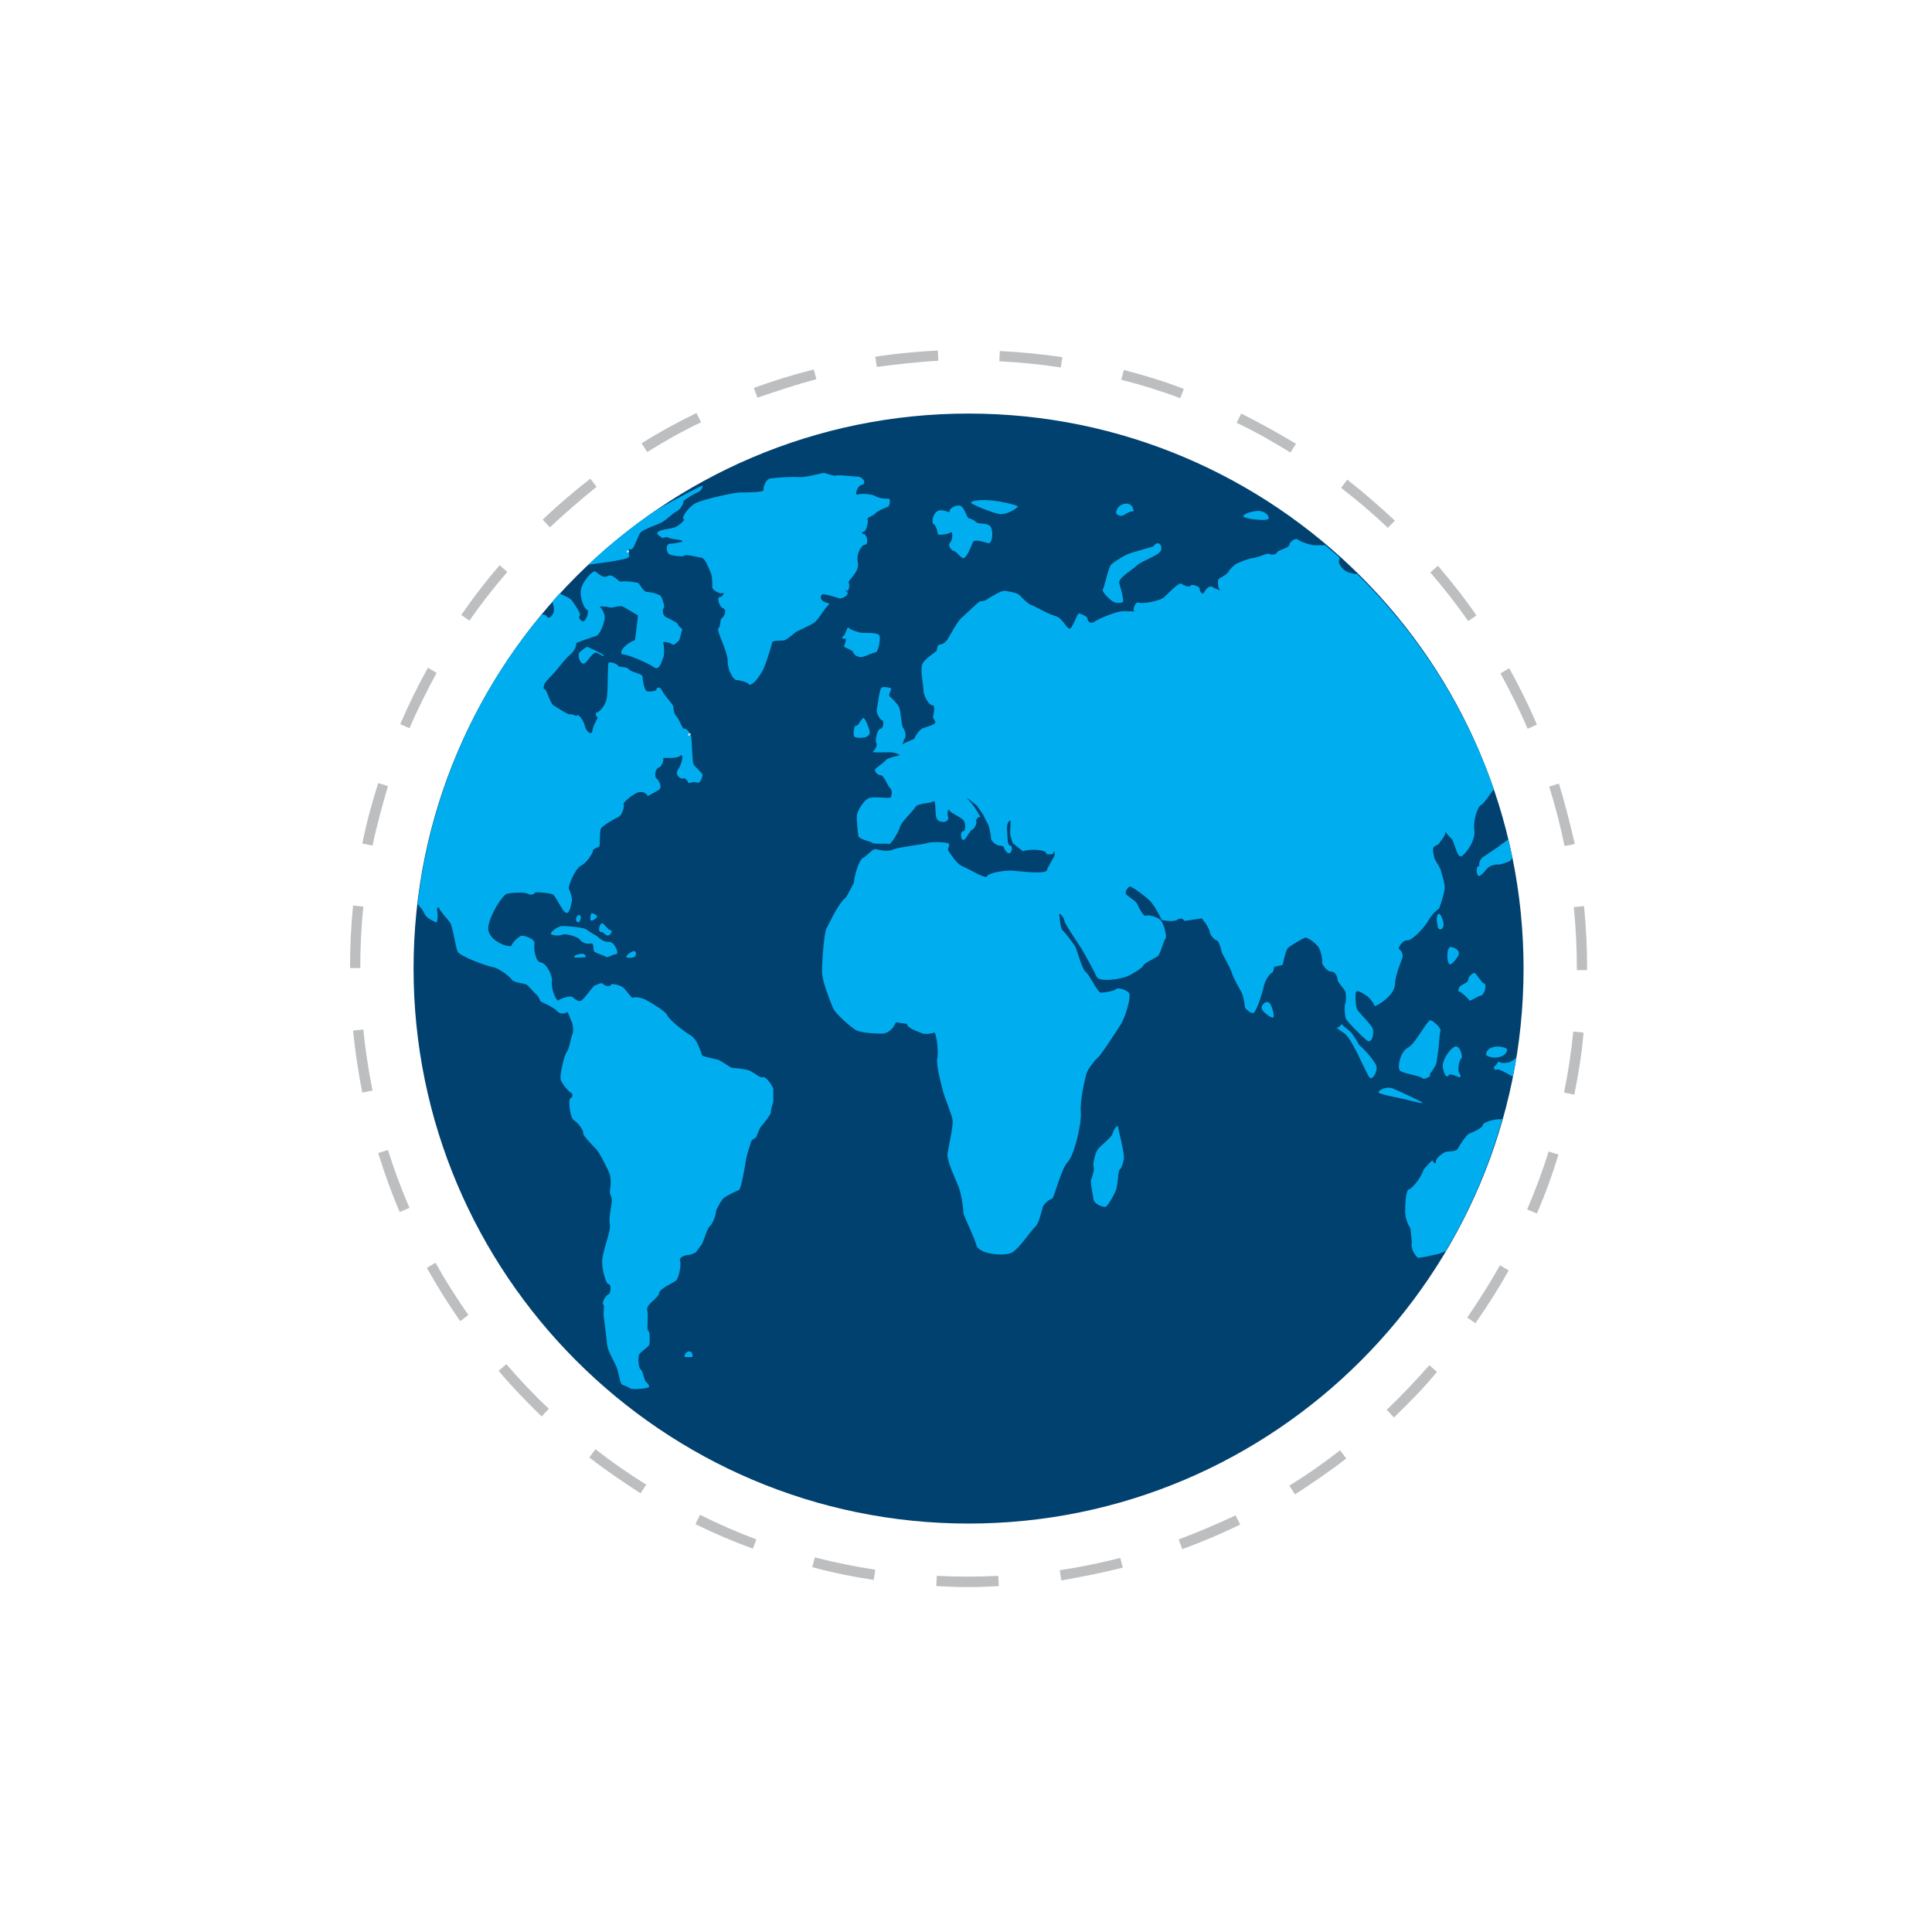 <?xml version="1.0" encoding="utf-8"?>
<!-- Generator: Adobe Illustrator 21.0.2, SVG Export Plug-In . SVG Version: 6.00 Build 0)  -->
<svg version="1.1" id="Layer_1" xmlns="http://www.w3.org/2000/svg" xmlns:xlink="http://www.w3.org/1999/xlink" x="0px" y="0px"
	 viewBox="0 0 377 377" style="enable-background:new 0 0 377 377;" xml:space="preserve">
<style type="text/css">
	.st0{fill:#01416F;}
	.st1{fill:#00AEEF;}
	.st2{fill:#D1EBFA;}
	.st3{fill:#BCBEC0;}
</style>
<g>
	<g>
		<path class="st0" d="M189,80.7c-59.7,0-108.3,48.6-108.3,108.3c0,59.7,48.6,108.3,108.3,108.3c59.7,0,108.3-48.6,108.3-108.3
			C297.3,129.3,248.7,80.7,189,80.7z"/>
		<g>
			<path class="st1" d="M292.6,218.4c-1.4,0-3.3,0.7-3.3,1.2c0,0.5-2,1.4-2.6,1.6c-0.6,0.3-1.9,2.3-2.2,2.9
				c-0.3,0.7-1.9,0.5-2.5,0.7c-0.6,0.3-1.8,1.2-1.8,1.8c0,0.6-0.3,0.5-0.7-0.2c0,0,0,0-0.8,0.8c-0.9,1-0.9,1-0.9,1
				c-0.5,1.7-2.3,3.8-2.9,3.9c-0.6,0.2-0.7,3.1-0.7,4.3c0,1.2,0.5,2.6,1,3.2c0,0,0,0,0.1,0.9c0.2,1.9,0.2,1.9,0.2,1.9
				c-0.3,1.4,0.8,2.7,1.1,3c0.3,0.2,3-0.5,4-0.7c0.4-0.1,1-0.3,1.5-0.6c4.8-8,8.5-16.7,11.1-25.9C293,218.5,292.8,218.4,292.6,218.4
				z"/>
			<path class="st1" d="M113.8,221.2c-0.1,0.3,1.8,2.3,2.5,3c0.7,0.7,2.3,3.9,2.7,5c0.3,1.1,0.1,2.8,0,3.2c-0.1,0.4,0.4,1.3,0.4,1.7
				c0.1,0.4-0.7,3.6-0.4,4.8c0.3,1.3-1.5,5.3-1.5,7.3c0,2,0.9,4.6,1.3,4.4c0.4-0.2,0.5,1.8-0.1,2c-0.6,0.2-1.3,1.8-1,1.9
				c0.3,0.1,0,1.6,0.1,2.3c0.1,0.6,0.6,4.7,0.7,5.8c0.1,1,1.6,3.5,1.9,4.4c0.3,0.9,0.6,2.5,0.7,2.7c0.1,0.3,0.3,0.5,0.3,0.5
				c0,0,1.2,0.4,1.5,0.7c0.4,0.3,2.7,0.1,3.4-0.1c0.8-0.2,0.1-0.8-0.3-1.2c-0.3-0.4-0.6-2.2-1-2.4c-0.4-0.2-0.6-2.5-0.2-3
				c0.3-0.5,1.7-1.3,1.9-1.8c0.1-0.4,0.2-2.5-0.2-2.7c-0.4-0.3,0.1-2.7-0.2-4c-0.3-1.2,2.1-2.3,2.3-3.3c0.1-1,2.7-2,3.3-2.5
				c0.6-0.5,1.1-3.3,0.8-3.9c-0.3-0.6,1-1.1,1.5-1.1c0.6,0,1.2-0.4,1.4-0.4c0.2,0,0.9-1.2,1.2-1.5c0.4-0.3,1.1-3.2,1.7-3.7
				c0.6-0.5,1.2-2.3,1.2-2.8c0-0.5,1-2.1,1.3-2.5c0.3-0.5,2.8-1.6,3.2-1.8c0.4-0.2,1.1-4.1,1.3-5.5c0.2-1.4,0.9-3.3,1-3.7
				c0-0.5,0.8-0.9,1-1c0.1-0.1,0.7-1.9,1.1-2.3c0.4-0.4,1.7-2.1,1.8-2.5c0-0.4,0.2-1.4,0.5-2.2c0,0,0,0,0-1c0-1.5,0-1.5,0-1.5
				c-0.4-1.2-1.7-2.6-2.1-2.3c-0.3,0.3-1.8-1-2.6-1.3c-0.8-0.3-2.7-0.5-3.2-0.5c-0.5,0-2.2-1.4-2.9-1.6c-0.8-0.2-2.7-0.6-3-0.8
				c-0.3-0.2-0.8-3.1-2.4-4c-1.5-0.9-4.2-3.1-4.5-3.9c-0.3-0.8-3.3-2.5-4.2-3c-0.9-0.5-2.3-0.6-2.5-0.4c-0.2,0.2-1.3-1.5-1.9-2
				c-0.6-0.5-2.4-0.9-2.4-0.5c-0.1,0.4-1.3,0.2-1.5-0.2c-0.3-0.4-1.2,0.2-1.6,0.3c-0.4,0.1-1.9,2.4-2.6,2.9
				c-0.7,0.5-1.5-0.5-1.9-0.7c-0.5-0.2-2.1,0.3-2.6,0.7c-0.5,0.3-1.5-2.4-1.3-3.6c0.2-1.2-1.1-3.7-2.2-3.8c-1-0.1-1.4-2.7-1.2-3.6
				c0.2-1-1.9-1.6-2.4-1.6c-0.5-0.1-1.9,1.3-2.1,1.9c-0.2,0.6-5-0.9-4.5-3.8c0.6-2.9,2.8-5.8,3.4-6.2c0.6-0.3,3.6-0.5,4.3-0.1
				c0.7,0.4,1.3,0,1.4-0.2c0.1-0.2,2.6,0,3.4,0.3c0.7,0.3,1.8,3.2,2.6,3.6c0.8,0.4,1.1-1.9,1.2-2.4c0.1-0.5-0.4-1.9-0.6-2.3
				c-0.2-0.4,1.2-3.9,2.4-4.5c1.2-0.6,2.4-2.6,2.3-2.9c-0.1-0.3,0.9-0.6,1.2-0.8c0.3-0.1,0-3,0.4-3.6c0.5-0.6,2.7-1.9,3.4-2.2
				c0.7-0.3,1.2-2.1,1-2.4c-0.3-0.3,1.8-2.1,2.9-2.4c1.1-0.3,2,0.6,1.7,0.8c0.2-0.1,1.7-0.9,2.3-1.3c0.7-0.5,0-1.8-0.5-2.2
				c-0.5-0.4-0.2-1.9,0.4-2.1c0.6-0.1,1.1-1.5,0.9-1.8c-0.1-0.3,2.4,0.2,3.3-0.5c0.9-0.7,0.3,1.7-0.4,2.7c-0.7,1,0.5,1.9,1,1.7
				c0.4-0.2,0.9,0.5,1,0.8c0.1,0.3,1.1-0.3,1.7,0c0.6,0.3,1-0.9,1.1-1.4c0-0.5-1.5-1.6-1.8-2.2c-0.2-0.6-0.3-4.3-0.4-5.1
				c0-0.8-1-2-1.4-1.8c-0.3,0.2-1-2-1.5-2.4c-0.5-0.5-0.6-1.5-0.6-1.9c0-0.4-1.8-2.2-2.2-3.1c-0.4-0.9-1-0.7-1.1-0.3
				c0,0.4-1.3,0.5-1.8,0.4c-0.5,0-0.9-2-0.9-2.8c0-0.7-2.3-0.9-2.7-1.5c-0.4-0.6-1.9-0.3-2.1-0.7c-0.2-0.4-1.6-0.8-1.8-0.6
				c-0.3,0.2-0.1,5.5-0.4,7c-0.3,1.5-1.5,2.7-1.9,2.7c-0.4,0-0.2,1,0.1,0.9c0.3-0.1-0.9,1.6-1,2.7c-0.2,1.1-1.3,0-1.5-1
				c-0.2-1-1.3-2.4-1.5-2c-0.2,0.3-1-0.4-1.3-0.2c-0.3,0.2-2.4-1.2-3.2-1.7c-0.8-0.4-1.3-3-1.8-3.2c-0.5-0.2-0.1-0.5-0.1-0.9
				c0-0.4,1.6-1.9,2.1-2.5c0.5-0.6,2.3-2.9,3-3.4c0.7-0.5,1.3-1.8,1.1-2.1c-0.1-0.2,3-1.2,3.9-1.5c0.9-0.3,1.6-2.7,1.7-3.4
				c0.1-0.7-0.5-2-0.9-2.2c-0.4-0.2,1.2-0.2,1.7,0c0.5,0.3,2.2-0.5,2.8-0.1c0.6,0.3,1.9,1.1,2.9,1.7c0,0,0,0-0.2,1.8
				c-0.4,3-0.4,3-0.4,3c-2.5,1-3.2,2.8-2.3,2.8c0.9,0,4.9,1.7,6,2.5c1.1,0.8,1.5-1.2,1.8-1.8c0.3-0.6,0.2-2.6,0-2.9
				c-0.3-0.4,1.3-0.2,1.7,0.2c0.4,0.4,1-0.4,1.3-0.6c0.3-0.2,0.5-1.8,0.7-2.1c0.2-0.3-0.7-0.7-0.8-1.1c0-0.4-1.8-1.2-2.4-1.5
				c-0.6-0.3-0.7-1.5-0.4-1.7c0.3-0.2-0.2-1.8-0.5-2.3c-0.3-0.5-2.2-0.9-2.8-0.9c-0.6,0-1.3-1.4-1.6-1.7c-0.4-0.2-2.8-0.5-3.3-0.3
				c-0.6,0.2-1.7-1.7-2.7-1.1c-1,0.6-2-0.7-2.5-0.9c-0.5-0.2-2.8,2.3-2.8,4c0,1.8,0.9,3.5,1.3,3.5c0.4,0.1-0.1,1.7-0.5,2.1
				c-0.4,0.5-1.4-0.5-1-0.9c0.4-0.4-1-2.3-1.5-3c-0.3-0.5-1.6-1-2.4-1.4c-0.5,0.5-1,1.1-1.4,1.6c0.2,0.6,0.4,1.5,0.2,2.1
				c-0.3,1.1-1.2,1.2-1.3,0.8c0-0.2-0.5-0.4-1-0.4C92.7,135.5,84,155,81.5,176.4c0.5,0.6,1.1,1.3,1.3,1.8c0.3,1,2,1.6,2.3,1.8
				c0.3,0.2,0.4-1.8,0.2-2.3c-0.2-0.5,0.4-0.8,0.4-0.5c0,0.4,1.6,2.1,2.1,2.8c0.5,0.6,1.1,4.8,1.5,5.7c0.5,0.9,5.3,2.7,6.8,3
				c1.5,0.3,3.5,2,3.8,2.5c0.3,0.5,2.3,0.7,2.8,0.9c0.4,0.2,1.5,1.6,1.9,1.9c0.4,0.3,0.8,1.1,0.8,1.3c0,0.2,2.7,1.2,3.3,2
				c0.6,0.7,1.7,0.5,1.9,0.2c0.2-0.3,0.7,1.4,1,2c0.3,0.6,0.3,2.1,0.1,2.3c-0.2,0.2-0.6,2.9-1.1,3.5c-0.5,0.5-1.4,4.5-1.2,5.3
				c0.2,0.8,1.5,2.4,2,2.6c0.5,0.2,0.3,1.1-0.1,1.1c-0.4,0.1-0.2,3.8,0.8,4.4C113.1,219.3,114,220.9,113.8,221.2z"/>
			<path class="st1" d="M126.5,155.3L126.5,155.3C126.5,155.3,126.5,155.3,126.5,155.3z"/>
			<path class="st1" d="M119.1,109.6c1.3-0.2,3.5-0.6,3.6-0.9c0.1-0.3,0.1-1.2-0.1-1.5c0.2,0,0.4,0,0.6,0c0.5,0,1.3-2.7,1.8-3.3
				c0.5-0.6,3.5-1.6,4.2-2c0.7-0.4,2.3-1.9,2.8-2.1c0.6-0.2,1.5-1.6,1.3-1.8c-0.1-0.3,2-1.6,2.8-1.9c0.8-0.3,1.2-1.3,0.9-1.3
				c-0.2,0-4.7,2.3-8.9,4.7c-4.7,3.2-9.2,6.8-13.3,10.7C116.3,110,118.3,109.7,119.1,109.6z"/>
			<path class="st1" d="M197.5,244.4c1.4-0.8,3.7-4.3,4.5-5c0.8-0.7,1.3-3.4,1.5-3.9c0.2-0.6,1.3-1.5,1.8-1.6c0.4-0.1,1.8-6,3.1-7.2
				c1.2-1.3,2.7-7.4,2.5-9.7c-0.2-2.2,0.8-6.4,1.1-7.5c0.3-1,1.8-2.8,2.3-3.2c0.5-0.4,3.4-4.8,4.4-6.4c1-1.6,1.9-5.1,1.7-5.9
				c-0.2-0.8-2.3-1.4-2.6-1c-0.4,0.4-2.3,0.7-3,0.7c-0.6,0-2.1-3.3-2.9-4c-0.9-0.7-1.7-4.5-2.2-5.2c-0.5-0.7-1.9-2.6-2.4-3
				c-0.4-0.4-0.5-2.5-0.6-3c-0.1-0.6,0.9,0.4,1,1.2c0.2,0.8,2.5,4.1,3.2,5.2c0.7,1.1,2.6,4.6,3.1,5.7c0.5,1.1,4.6,0.5,6-0.1
				c1.3-0.6,3-1.7,3.1-2.1c0.1-0.4,2.2-1.4,2.8-1.8c0.6-0.5,1.1-3,1.5-3.4c0.4-0.4-0.3-2.8-0.8-3.5c-0.4-0.7-2.6-1.3-3-1
				c-0.4,0.3-1.4-1.6-1.7-2.3c-0.3-0.7-2-1.5-2.2-2c-0.2-0.5,0.4-1.2,0.7-1.4c0.3-0.2,3.3,2,4.2,3c0.9,1.1,1.9,3,2,3.4
				c0.2,0.3,2.6,0.5,3.1,0.1c0.5-0.4,1.2-0.3,1.4,0.2c0,0,0,0,0.8-0.1c2.6-0.4,2.6-0.4,2.6-0.4c1.2,1.4,1.6,2.5,1.6,2.8
				c0,0.3,0.8,1.4,1.3,1.5c0.5,0.1,0.9,1.8,1,2.3c0.1,0.4,1.7,3,2,4.1c0.3,1.1,1.6,3.2,1.9,3.8c0.3,0.6,0.6,2.2,0.6,2.7
				c0,0.4,1,1.3,1.6,1.3c0.6,0,1.8-3.8,2.1-5.2c0.3-1.4,1.3-2.6,1.5-2.6c0.3,0,0.5-0.8,0.5-1.1c0-0.3,1.5-0.3,1.7-0.6
				c0.1-0.4,0.6-2.9,1.1-3.3c0.5-0.4,2.5-1.6,3.2-1.9c0.7-0.2,2.4,1.3,2.8,2c0.4,0.7,0.7,2.5,0.6,2.8c-0.1,0.3,0.9,1.8,1.8,1.8
				c0.9,0,1.2,1.2,1.2,1.6c0,0.4,1.2,1.7,1.5,2.2c0.2,0.6,0.2,2.1,0,2.4c-0.2,0.3-0.1,2.3,0.1,2.9c0.2,0.6,3,3.4,4.1,4.3
				c1.1,0.9,1.6-1.8,1-2.6c-0.5-0.8-2.4-2.7-2.8-3.3c-0.4-0.6-0.5-2.9-0.3-3.5c0.2-0.6,1.6,0.4,2.2,0.8c0.6,0.5,1.4,1.5,1.4,1.9
				c0,0.3,3.8-1.8,4-4.1c0.1-2.3,1.4-4.9,1.5-5.5c0.1-0.6-0.4-1.4-0.7-1.5c-0.3,0,0.6-1.8,1.6-1.7c1.1,0,3.6-2.8,4.2-4
				c0.6-1.1,1.8-2.1,2-2.2c0.1-0.1,1-2.8,1.1-3.9c0.1-1.1-0.6-2.8-0.7-3.4c-0.1-0.6-1-1.9-1.2-2.3c-0.2-0.4-0.5-2-0.3-2.3
				c0.1-0.3,1.1-0.6,1.2-0.9c0.1-0.3,1.2-1.4,1.1-2c-0.1-0.5,0.7,0.7,1.2,1.1c0.5,0.4,1,3.2,1.7,3.5c0.6,0.3,3.1-2.9,2.8-5
				c-0.3-2.1,0.7-4.8,1.3-5c0.5-0.2,1.6-1.9,2.5-3.1c-5.6-16.1-14.8-30.4-26.7-42c-0.1,0-0.3,0-0.4,0c-0.9-0.2-0.9-0.2-0.9-0.2
				c-1.5-0.3-2.5-2-2.2-2.4c0.1-0.1,0.1-0.4,0-0.7c-0.9-0.8-1.8-1.5-2.7-2.3c-0.7,0-1.5,0-2,0c-0.9,0-2.9-0.7-3.3-1.1
				c-0.4-0.4-1.6,0.3-1.7,1c-0.1,0.7-2.2,1-2.4,1.5c-0.2,0.5-1.3,0.5-1.5,0.3c-0.2-0.3-2.2,0.7-3.2,0.8c-1,0.1-2.8,0.9-3.2,1.1
				c-0.4,0.2-1.5,1.2-1.6,1.6c-0.2,0.4-1.4,1.1-1.8,1.3c-0.4,0.2-0.3,2,0.2,2.2c0.5,0.3-1-0.2-1.6-0.6c-0.7-0.3-1.4,0.8-1.6,1.2
				c-0.2,0.4-0.8-0.2-0.8-0.8c0-0.5-1.6-1-1.8-0.6c-0.2,0.4-1.4-0.1-1.8-0.4c-0.5-0.3-2.5,1.9-3.3,2.6c-0.8,0.8-4.4,1.4-5,1.1
				c-0.7-0.3-1.3,1.6-0.8,1.7c0.6,0.1-1.5-0.1-2.6,0c-1.1,0.1-4.4,1.4-5.2,2c-0.8,0.6-1.4-0.1-1.4-0.6c0-0.4-1.2-0.9-1.6-1
				c-0.4-0.1-1.1,2.4-1.7,2.9c-0.7,0.5-1.4-2-3-2.4c-1.5-0.4-3.9-1.9-4.6-2.1c-0.7-0.2-2-1.6-2.4-2c-0.4-0.4-2.3-0.8-3-0.8
				c-0.6,0-2.6,1.2-3.2,1.6c-0.6,0.5-1.4,0.4-1.6,0.5c-0.3,0.2-2.6,2.4-3.4,3.1c-0.9,0.7-2.4,3.7-2.9,4.4c-0.5,0.7-1.2,0.9-1.5,0.9
				c-0.3,0-0.5,0.8-0.5,1.1c0,0.3-2.6,1.7-2.9,2.9c-0.3,1.2,0.3,3.9,0.3,4.9c0,1,1,2.9,1.7,2.9c0.7,0,0.3,1.6,0.2,2.1
				c-0.2,0.5,0.5,0.9,0.4,1.3c0,0.4-1.8,0.9-2.4,1.1c-0.6,0.2-1.5,1.5-1.6,1.9c-0.1,0.4-1.8,0.7-2.4,1.3c0.1-0.4,0.3-1,0.5-1.3
				c0.3-0.6-0.1-1.7-0.4-2c-0.3-0.2-0.4-3.4-0.8-4.1c-0.4-0.7-1.5-1.8-1.8-2c-0.3-0.2,0.2-1,0.3-1.4c0.2-0.3-1.5-0.6-1.9-0.3
				c-0.4,0.3-0.7,3.4-0.9,4.2c-0.2,0.9,0.8,2.2,1.1,2.2c0.3,0.1,0.2,1.6-0.4,1.6c-0.6,0.1-1.1,2.3-0.8,2.8c0.3,0.5-0.4,1.5-0.7,1.7
				c-0.3,0.2,2.2,0.1,3.3,0.1c1.1,0,2.1,0.5,1.9,0.6c-0.1,0.1-2.2,0.4-2.6,0.9c-0.4,0.5-1.8,1.4-2.1,1.8c-0.3,0.4,0.5,1.2,1.1,1.2
				c0.6,0,1.3,2.1,1.8,2.5c0.5,0.4,0.3,1.5,0.1,1.8c-0.2,0.3-3-0.2-4.1,0.1c-1.1,0.3-2.4,2.5-2.5,3.4c-0.1,0.9,0.2,3.3,0.3,4
				c0.1,0.7,2.4,1.1,2.8,1.4c0.5,0.3,2.6,0,3.1,0.2c0.4,0.2,1.9-2.2,2.2-3.3c0.3-1.1,2.6-3.1,3-3.9c0.5-0.8,2.9-0.7,3.5-1.1
				c0.6-0.4,0.3,1.9,0.6,3.1c0.3,1.3,2.7,1.1,2.3-0.1c-0.3-1.2,0.2-1.7,0.3-1.2c0.1,0.4,2.4,1.3,2.8,2c0.4,0.7,0.3,2.1-0.2,2
				c-0.5,0-0.5,1.5,0,1.7c0.5,0.2,1.2-1.7,1.8-2c0.6-0.3,1-1.5,0.8-1.6c-0.3-0.1,0.5-1.2,0.8-0.8c0.3,0.3-1.2-2.3-2.2-3.3
				c-1-1-0.3-0.5,1.5,1c0,0,0,0,1.2,1.7c0.2,0.3,0.6,1.3,0.8,1.6c0.3,0.5,0.3,0.5,0.3,0.5c0.2,0.6,0.5,2.3,0.5,2.7
				c0,0.4,1,1.3,1.6,1.3c0.6,0,1,0.3,0.9,0.3c-0.1,0,0.4,1.2,1,1.2c0.6,0,0.8-1.5,0.2-1.5c-0.6,0-0.5-2.2-0.6-3.2
				c-0.1-1,0.4-1.7,0.6-1.7c0.2,0,0,2,0,2.4c0,0.5,0.3,1.3,0.5,2c0,0,0,0,0.6,0.5c1.4,1.1,1.4,1.1,1.4,1.1c2-0.6,4.6-0.1,4.5,0.3
				c-0.1,0.4,1.5,0.5,1.5-0.1c0.1-0.6,0.2,0,0.2,0.5c0,0.4-1.3,2.2-1.5,3c-0.2,0.8-4.7,0.3-6.7,0.1c-1.9-0.1-4.8,0.5-5,1.1
				c-0.2,0.6-3.3-1.3-4.7-1.9c-1.4-0.6-2.5-2.7-2.8-3c-0.3-0.3,0.2-1,0.1-1.4c-0.1-0.4-3.3-0.5-4.2-0.2c-0.9,0.3-5.7,0.8-6.8,1.3
				c-1.1,0.5-2.8,0-3.4-0.1c-0.5-0.1-1.8,1.5-2.4,1.7c-0.6,0.3-1.5,2.5-1.8,4.9c0,0,0,0-0.9,1.7c-0.6,1.1-0.6,1.1-0.6,1.1
				c-1.6,1.2-3.3,5.2-3.8,6c-0.5,0.8-0.9,6.6-0.9,8.5c0,1.9,1.7,6,2.2,7.2c0.5,1.1,3.4,3.6,4.4,4.2c1,0.6,4.1,0.7,5.2,0.7
				c1,0,2.2-1,2.6-2.2c0,0,0,0,1.5,0.2c0.7,0.1,0.7,0.1,0.7,0.1c0,0.9,2.3,1.5,2.8,1.8c0.6,0.3,2,0.1,2.5-0.1c0.4-0.1,0.9,3.8,0.6,5
				c-0.3,1.2,0.8,5.2,1.1,6.4c0.3,1.2,1.7,4.5,1.9,5.7c0.1,1.2-0.8,5.2-1,6.5c-0.2,1.4,1.7,5.3,2.2,6.6c0.5,1.3,0.9,4.2,0.9,4.9
				c0,0.7,2.1,4.7,2.5,6.3C190.9,244.8,196.1,245.2,197.5,244.4z"/>
			<path class="st1" d="M286.7,195.2c0.1,0.3,1.4-0.7,2.2-0.9c0.8-0.1,1.3-2.2,0.7-2.4c-0.6-0.2-1.4-1.8-1.8-2
				c-0.4-0.2-1.3,0.7-1.3,1.3c0,0.6-1.4,0.9-1.7,1.4c-0.3,0.5-0.3,0.9,0,0.9C285.2,193.6,286.6,194.9,286.7,195.2z"/>
			<path class="st1" d="M285.1,206.6c0.4-0.1,0-2.2-0.9-2.4c-0.8-0.2-3.1,2.7-2.6,4.4c0.4,1.7,0.9,1.6,1.1,1.2
				c0.2-0.4,1.6,0.2,2,0.4c0.4,0.1,0.4-0.3,0-0.9C284.4,208.6,284.8,206.7,285.1,206.6z"/>
			<path class="st1" d="M280.7,204.6c0.1-0.7,0.2-3,0.4-3.5c0.1-0.5-1.3-1.8-1.9-2c-0.7-0.2-2.9,4.5-4.4,5.3
				c-1.6,0.8-2.1,3.7-1.7,4.4c0.4,0.7,3.7,1,4.3,1.5c0.6,0.5,1.2-0.1,1.5-0.2c0.3-0.1,0.2-0.3,0.1-0.4c-0.1-0.1,1.1-1.4,1.3-2.3
				C280.4,206.6,280.6,205.3,280.7,204.6z"/>
			<path class="st1" d="M271.8,212.4c-1.2-0.5-2.7,0.3-2.8,0.7c-0.1,0.5,4.7,1.2,6.3,1.7c1.6,0.4,2.6,0.6,2.2,0.3
				C277.2,214.9,273,212.9,271.8,212.4z"/>
			<path class="st1" d="M281.6,180.9c0.4-0.5-0.5-3.1-1-2.5c-0.5,0.6-0.1,2,0,2.6C280.8,181.5,281.3,181.5,281.6,180.9z"/>
			<path class="st1" d="M284.6,186.4c0.3-0.7-0.3-1.4-1.4-1.6c-1-0.2-0.9,2.9-0.4,3.3C283.2,188.5,284.3,187,284.6,186.4z"/>
			<path class="st1" d="M290,205.9c1.3,0.9,4.1,0.5,4.1-1.2C292.9,203.9,289.9,204,290,205.9z"/>
			<path class="st1" d="M289.3,167.3c-0.5,0.4-0.8,1.3-0.6,1.7c-0.1,0-0.1,0-0.2,0c-0.4,0-0.5,1.6,0,1.9c0.4,0.3,1.5-1.3,2-1.7
				c0.6-0.4,1.7-0.6,1.8-0.5c0.2,0.1,1.1-0.2,2.2-0.6c0.2-0.1,0.4-0.4,0.6-0.7c-0.2-1.2-0.5-2.4-0.8-3.6c-0.5,0.4-1.1,0.8-1.4,1
				C292.4,165.3,290,166.8,289.3,167.3z"/>
			<path class="st1" d="M260.7,200.5C260.7,200.5,260.7,200.5,260.7,200.5C260.5,200.4,260.5,200.3,260.7,200.5z"/>
			<path class="st1" d="M268.5,207.8c-0.5-1-2-2.8-3.3-3.9c0,0,0,0-0.5-0.9c-0.6-0.9-0.6-0.9-0.6-0.9c-0.5-1-2.1-1.8-2.2-2.2
				c-0.1-0.3-0.6,0.9-1.2,0.6c0.3,0.2,0.9,0.6,1.7,1.2c1.5,1,4.3,8.1,4.9,8.6C267.9,210.8,269,208.8,268.5,207.8z"/>
			<path class="st1" d="M246.2,196.4c-0.4,0.8,2.1,2.5,2.3,2.1c0.2-0.4-0.3-2.3-0.8-2.8C247.2,195.3,246.6,195.6,246.2,196.4z"/>
			<path class="st1" d="M213.4,234.1c0.1,0.8,1.8,1.5,2.3,1.4c0.5-0.1,1.9-2.7,2.1-3.4c0.2-0.7,0.4-2.3,0.4-2.7
				c0-0.4,0.2-1.2,0.4-1.3c0.2-0.1,0.5-1,0.7-1.9c0.2-1-1-5.4-1.1-6.2c0-0.8-0.9,0.4-1.1,1.2c-0.2,0.8-2.4,2.4-2.9,3.1
				c-0.5,0.7-1,2.9-0.8,3.3c0.2,0.4-0.2,1.9-0.4,2.4C212.6,230.3,213.3,233.2,213.4,234.1z"/>
			<path class="st1" d="M133.6,264.8c0.5,0,1,0,1.5,0C135.4,263.2,133.5,263.5,133.6,264.8z"/>
			<path class="st1" d="M173.3,97.3c-0.6,0.1-2.2-0.2-2.5-0.5c-0.3-0.3-2.7-0.6-3.4-0.3c-0.7,0.3-0.2-1.7,0.8-1.9
				c1-0.2,0.2-1.6-0.9-1.6c-1,0-3.6-0.4-4.2-0.2c-0.6,0.1-1.8-0.4-2.2-0.5c-0.4-0.1-3.5,0.9-4.9,0.8c-1.5-0.1-5,0.1-5.8,0.3
				c-0.8,0.2-1.3,1.7-1.2,2.2c0.1,0.5-3.4,0.5-4.6,0.5c-1.1,0-7.1,1.3-8.7,2.1c-1.6,0.9-2.8,3-2.3,3.1c0.5,0-0.9,1.3-1.7,1.6
				c-0.8,0.3-2.8,0.4-3.3,0.9c-0.5,0.5,0.5,0.8,0.7,1.1c0.2,0.3,0.7-0.3,1.3,0c0.5,0.3,2.3,0.4,2.7,0.6c0.5,0.2-1.5,0.6-2.4,0.6
				c-0.9,0.1-0.7,1.9,0,2.1c0.7,0.3,2.7,0.5,2.9,0.2c0.2-0.3,2.3,0.3,3.2,0.4c0.9,0.1,1.6,2.4,1.9,3c0.3,0.5,0.3,2.3,0.3,2.8
				c-0.1,0.5,1.7,1.5,2,1.1c0.3-0.3,0.2,0.8-0.5,0.8c-0.7-0.1-0.2,1.9,0.6,2.2c0.8,0.3,0.3,1.5-0.2,1.9c-0.5,0.4-0.2,1.5-0.7,2
				c-0.5,0.4,1.8,4.4,1.8,6.4c0,2,1.2,3.7,1.7,3.7c0.5,0,2.2,0.4,2.4,0.8c0.2,0.4,1-0.3,1.3-0.6c0.3-0.3,1-1.3,1.5-2.2
				c0.5-0.9,1.7-4.9,1.8-5.4c0.2-0.4,2.1-0.2,2.5-0.4c0.4-0.2,1.7-1.2,2-1.5c0.4-0.3,3.1-1.4,3.8-2c0.7-0.5,2-2.8,2.6-3.3
				c0.6-0.5-0.3-0.3-1-0.8c-0.7-0.5-0.4-1.1-0.2-1.3c0.2-0.2,2.4,0.4,3.2,0.7c0.8,0.3,2.2-0.7,1.7-1.2c-0.6-0.4-0.3-0.4,0-0.2
				c0.3,0.2,0.6-1.3,0.3-1.6c-0.3-0.3,2.2-2.1,1.8-3.9c-0.4-1.7,0.7-3.5,1.4-3.5c0.7,0,0.5-2-0.3-2.1c-0.8-0.2,0-0.4,0.3-0.6
				c0.3-0.3,0.7-2,0.5-2.3c-0.2-0.3,1.2-0.7,1.5-1.1c0.3-0.4,1.9-1.2,2.5-1.3C173.6,98.7,173.9,97.2,173.3,97.3z"/>
			<path class="st1" d="M187.4,98.7c-0.8-0.3-2.3,0.6-2.1,1.1c0.2,0.5-1.3-0.6-2.3-0.1c-1,0.5-1.3,2.3-0.8,2.6
				c0.5,0.2,0.8,1.7,0.8,1.9c0,0.3,2,0.1,2.5-0.3c0.5-0.4,0.4,1.5-0.1,2c-0.5,0.5,0.2,1.5,0.7,1.6c0.6,0.1,1.3,1.4,1.9,1.4
				c0.6,0,1.5-2.2,1.8-3c0.2-0.8,2.1-0.2,3,0.1c0.9,0.3,1.2-3,0.2-3.5c-0.9-0.5-2.1-0.2-2.5-0.6c-0.4-0.4-1.1-0.7-1.5-0.8
				C188.6,100.9,188.2,99,187.4,98.7z"/>
			<path class="st1" d="M195,100.3c1.5,0.2,3.2-1,3.6-1.4c0.4-0.3-4.2-1.3-6-1.3c-1.8-0.1-3.2,0.2-3.1,0.5
				C189.5,98.4,193.4,100,195,100.3z"/>
			<path class="st1" d="M167.1,141.6c-0.4-0.2-0.6,1.3-0.5,1.9c0.1,0.6,1.5,0.5,2.1,0.4c0.6-0.1,1.1-0.6,1-1.1
				c0-0.5-0.9-2.7-1.2-2.7C168.1,140.1,167.5,141.7,167.1,141.6z"/>
			<path class="st1" d="M171.6,124c-0.3-0.6-2.7-0.5-3.3-0.5c-0.6,0-2.4-0.6-2.7-1c-0.3-0.4-0.6,1.5-1.1,1.7
				c-0.6,0.2,0.3,0.6,0.5,0.4c0.2-0.2,0,1-0.3,1.4c-0.2,0.4,1.6,0.7,1.8,1.3c0.2,0.6,1,1,1.7,0.9c0.7-0.1,2.2-0.9,2.7-0.9
				C171.4,127.1,171.9,124.6,171.6,124z"/>
			<path class="st1" d="M221.9,110.3c0.8-0.8,4.2-1.9,4.6-2.8c0.4-0.9-0.2-1.5-0.6-1.5c-0.3,0-0.8,0.4-0.8,0.6
				c-0.1,0.1-4,1.1-5.2,1.6c-1.2,0.6-2.6,1.5-3.1,2c-0.5,0.5-1.3,4.4-1.6,4.8c-0.3,0.4,1.3,2,2,2.4c0.7,0.4,1.7,0.2,1.9,0.1
				c0.3-0.1-0.4-2.8-0.7-3.7C218.1,112.8,221.1,111.1,221.9,110.3z"/>
			<path class="st1" d="M217.8,100.2c1.3,1.3,2-0.6,3.4-0.4C221.1,97.3,217.7,98.2,217.8,100.2z"/>
			<path class="st1" d="M242.6,100.7c0,0.5,3.5,0.9,4.6,0.7c1-0.2-0.2-1.8-1.8-1.7C244,99.8,242.7,100.3,242.6,100.7z"/>
			<path class="st1" d="M113.1,127.3c-0.4,0.3-0.1,2.1,0.7,2.2c0.7,0.1,1.9-2.6,2.7-2.1c0.9,0.5,1.5,0.8,1.3,0.5
				c-0.1-0.3-2.6-1.4-3-1.6C114.6,126,113.5,126.9,113.1,127.3z"/>
			<path class="st1" d="M122.2,186.7c0,0.3,1.6,0.3,1.8-0.2c0.2-0.5,0.1-0.9-0.3-0.9C123.3,185.6,122.2,186.4,122.2,186.7z"/>
			<path class="st1" d="M115.3,184.1c0.7-0.1,0.4,1.1,0.6,1.5c0.2,0.4,2,0.8,2.3,1.1c0.4,0.3,1.3-0.5,2-0.5c0.7,0.1-0.2-2.5-1.4-2.4
				c-1.2,0.1-2.2-1.1-2.4-1.2c-0.3-0.1-1.7-1-2.1-1.3c-0.4-0.3-3.4-0.6-4.5-0.6c-1,0-2.2,1.1-2.3,1.4c-0.2,0.4,1.6,0.6,2.2,0.3
				c0.5-0.3,2.9,0.3,3.4,0.9C113.5,183.9,114.5,184.3,115.3,184.1z"/>
			<path class="st1" d="M112,186.7c0,0.3,1.6,0.1,2,0.1c0.4,0,0.4-0.3,0-0.6C113.6,185.9,112,186.4,112,186.7z"/>
			<path class="st1" d="M113.1,178.6c-0.4-0.2-0.7,0.5-0.7,0.8c0,0.3,0.2,0.6,0.5,0.6C113.2,179.9,113.6,178.7,113.1,178.6z"/>
			<path class="st1" d="M116.5,178.8c-0.1-0.3-0.8-0.6-1-0.6c-0.2,0-0.3,0.5-0.3,1.2C115.2,180.1,116.6,179.1,116.5,178.8z"/>
			<path class="st1" d="M118.8,182.5c0.6-0.3,0.7-1.1,0.3-1c-0.4,0-1.1-1.1-1.5-1.3c-0.4-0.2-0.7,0.7-0.7,1.1s0.2,0.6,0.5,0.6
				C117.7,181.7,118.2,182.8,118.8,182.5z"/>
			<path class="st1" d="M294.7,207.2c-0.3,0.2-1.9,0.4-2.1,0c-0.2-0.3-0.5,0.6-0.9,0.8c-0.3,0.2-0.2,1,0.4,0.7
				c0.3-0.2,1.9,0.7,3.1,1.4c0.2-1.2,0.5-2.4,0.7-3.7C295.4,206.8,295,207.1,294.7,207.2z"/>
		</g>
		<path class="st2" d="M122.7,107.4c-0.1-0.1-0.6,0.2-0.4,0.4C122.5,107.9,122.9,107.6,122.7,107.4z"/>
		<path class="st2" d="M134.7,143.1c-0.1-0.1-0.6,0.2-0.4,0.4C134.5,143.7,134.9,143.3,134.7,143.1z"/>
	</g>
	<g>
		<path class="st3" d="M189,309.7c-2.1,0-4.2-0.1-6.3-0.2l0.1-2c3.9,0.2,8,0.2,12,0l0.1,2C193,309.6,191,309.7,189,309.7z
			 M207.1,308.4l-0.3-2c4-0.6,7.9-1.4,11.8-2.4l0.5,1.9C215.1,306.9,211.1,307.7,207.1,308.4z M170.5,308.3c-4-0.6-8-1.4-12-2.5
			l0.5-1.9c3.9,1,7.8,1.8,11.8,2.4L170.5,308.3z M230.7,302.3l-0.7-1.9c3.7-1.4,7.5-3,11.1-4.7l0.9,1.8
			C238.3,299.3,234.5,300.9,230.7,302.3z M146.9,302.2c-3.8-1.4-7.6-3-11.2-4.8l0.9-1.8c3.6,1.8,7.3,3.4,11,4.8L146.9,302.2z
			 M252.7,291.6l-1.1-1.7c3.4-2.1,6.7-4.4,9.9-6.9l1.2,1.6C259.5,287.1,256.1,289.4,252.7,291.6z M125,291.4c-3.4-2.2-6.8-4.5-10-7
			l1.2-1.6c3.2,2.5,6.5,4.8,9.9,6.9L125,291.4z M272,276.6l-1.4-1.5c2.9-2.8,5.7-5.7,8.3-8.7l1.5,1.3
			C277.8,270.9,274.9,273.8,272,276.6z M105.7,276.4c-2.9-2.8-5.8-5.8-8.4-8.9l1.5-1.3c2.6,3,5.4,6,8.3,8.7L105.7,276.4z
			 M287.9,258.2l-1.6-1.1c2.3-3.3,4.4-6.7,6.4-10.2l1.7,1C292.5,251.3,290.3,254.8,287.9,258.2z M89.8,257.8
			c-2.3-3.3-4.5-6.8-6.5-10.4l1.7-1c1.9,3.5,4.1,6.9,6.4,10.2L89.8,257.8z M299.9,236.8L298,236c1.6-3.7,3-7.5,4.2-11.3l1.9,0.6
			C302.9,229.3,301.5,233.1,299.9,236.8z M78,236.5c-1.6-3.7-3-7.6-4.2-11.5l1.9-0.6c1.2,3.8,2.6,7.6,4.2,11.3L78,236.5z
			 M307.2,213.6l-2-0.4c0.8-3.9,1.4-7.9,1.8-11.9l2,0.2C308.7,205.5,308,209.6,307.2,213.6z M70.7,213.2c-0.8-4-1.4-8-1.8-12.1
			l2-0.2c0.4,4,1,8,1.8,11.9L70.7,213.2z M309.7,189.3h-2l0-0.3c0-4-0.2-8-0.6-12l2-0.2c0.4,4,0.6,8.1,0.6,12.2L309.7,189.3z
			 M70.3,188.9l-2,0c0-4.1,0.2-8.2,0.6-12.2l2,0.2C70.5,180.8,70.3,184.9,70.3,188.9z M305.3,165.1c-0.8-3.9-1.8-7.8-3-11.6l1.9-0.6
			c1.2,3.9,2.2,7.9,3.1,11.8L305.3,165.1z M72.7,165l-2-0.4c0.8-4,1.9-8,3.1-11.8l1.9,0.6C74.6,157.2,73.5,161.1,72.7,165z
			 M298.1,142.2c-1.6-3.7-3.4-7.3-5.3-10.8l1.7-1c2,3.6,3.8,7.2,5.4,11L298.1,142.2z M79.9,142.1l-1.8-0.8c1.6-3.7,3.4-7.4,5.4-11
			l1.7,1C83.3,134.8,81.5,138.4,79.9,142.1z M286.5,121.2c-2.3-3.3-4.8-6.5-7.4-9.5l1.5-1.3c2.6,3.1,5.2,6.3,7.5,9.7L286.5,121.2z
			 M91.6,121.1L90,120c2.3-3.3,4.8-6.6,7.5-9.7l1.5,1.3C96.4,114.6,93.9,117.8,91.6,121.1z M270.8,103c-2.9-2.8-6-5.4-9.1-7.8
			l1.2-1.6c3.2,2.5,6.3,5.2,9.3,8L270.8,103z M107.3,102.9l-1.4-1.5c2.9-2.8,6.1-5.5,9.3-8l1.2,1.6
			C113.3,97.5,110.2,100.2,107.3,102.9z M251.8,88.3c-3.4-2.1-6.9-4.1-10.5-5.8l0.9-1.8c3.6,1.8,7.2,3.8,10.7,5.9L251.8,88.3z
			 M126.3,88.2l-1.1-1.7c3.5-2.2,7-4.1,10.7-5.9l0.9,1.8C133.2,84.1,129.7,86.1,126.3,88.2z M230.3,77.7c-3.7-1.4-7.6-2.6-11.5-3.6
			l0.5-1.9c3.9,1,7.9,2.2,11.7,3.7L230.3,77.7z M147.8,77.6l-0.7-1.9c3.8-1.4,7.7-2.6,11.7-3.6l0.5,1.9
			C155.5,75,151.6,76.3,147.8,77.6z M207,71.7c-3.9-0.6-8-1-12-1.2l0.1-2c4.1,0.2,8.2,0.6,12.2,1.2L207,71.7z M171.1,71.6l-0.3-2
			c4-0.6,8.1-1,12.2-1.2l0.1,2C179.1,70.6,175,71.1,171.1,71.6z"/>
	</g>
</g>
</svg>
